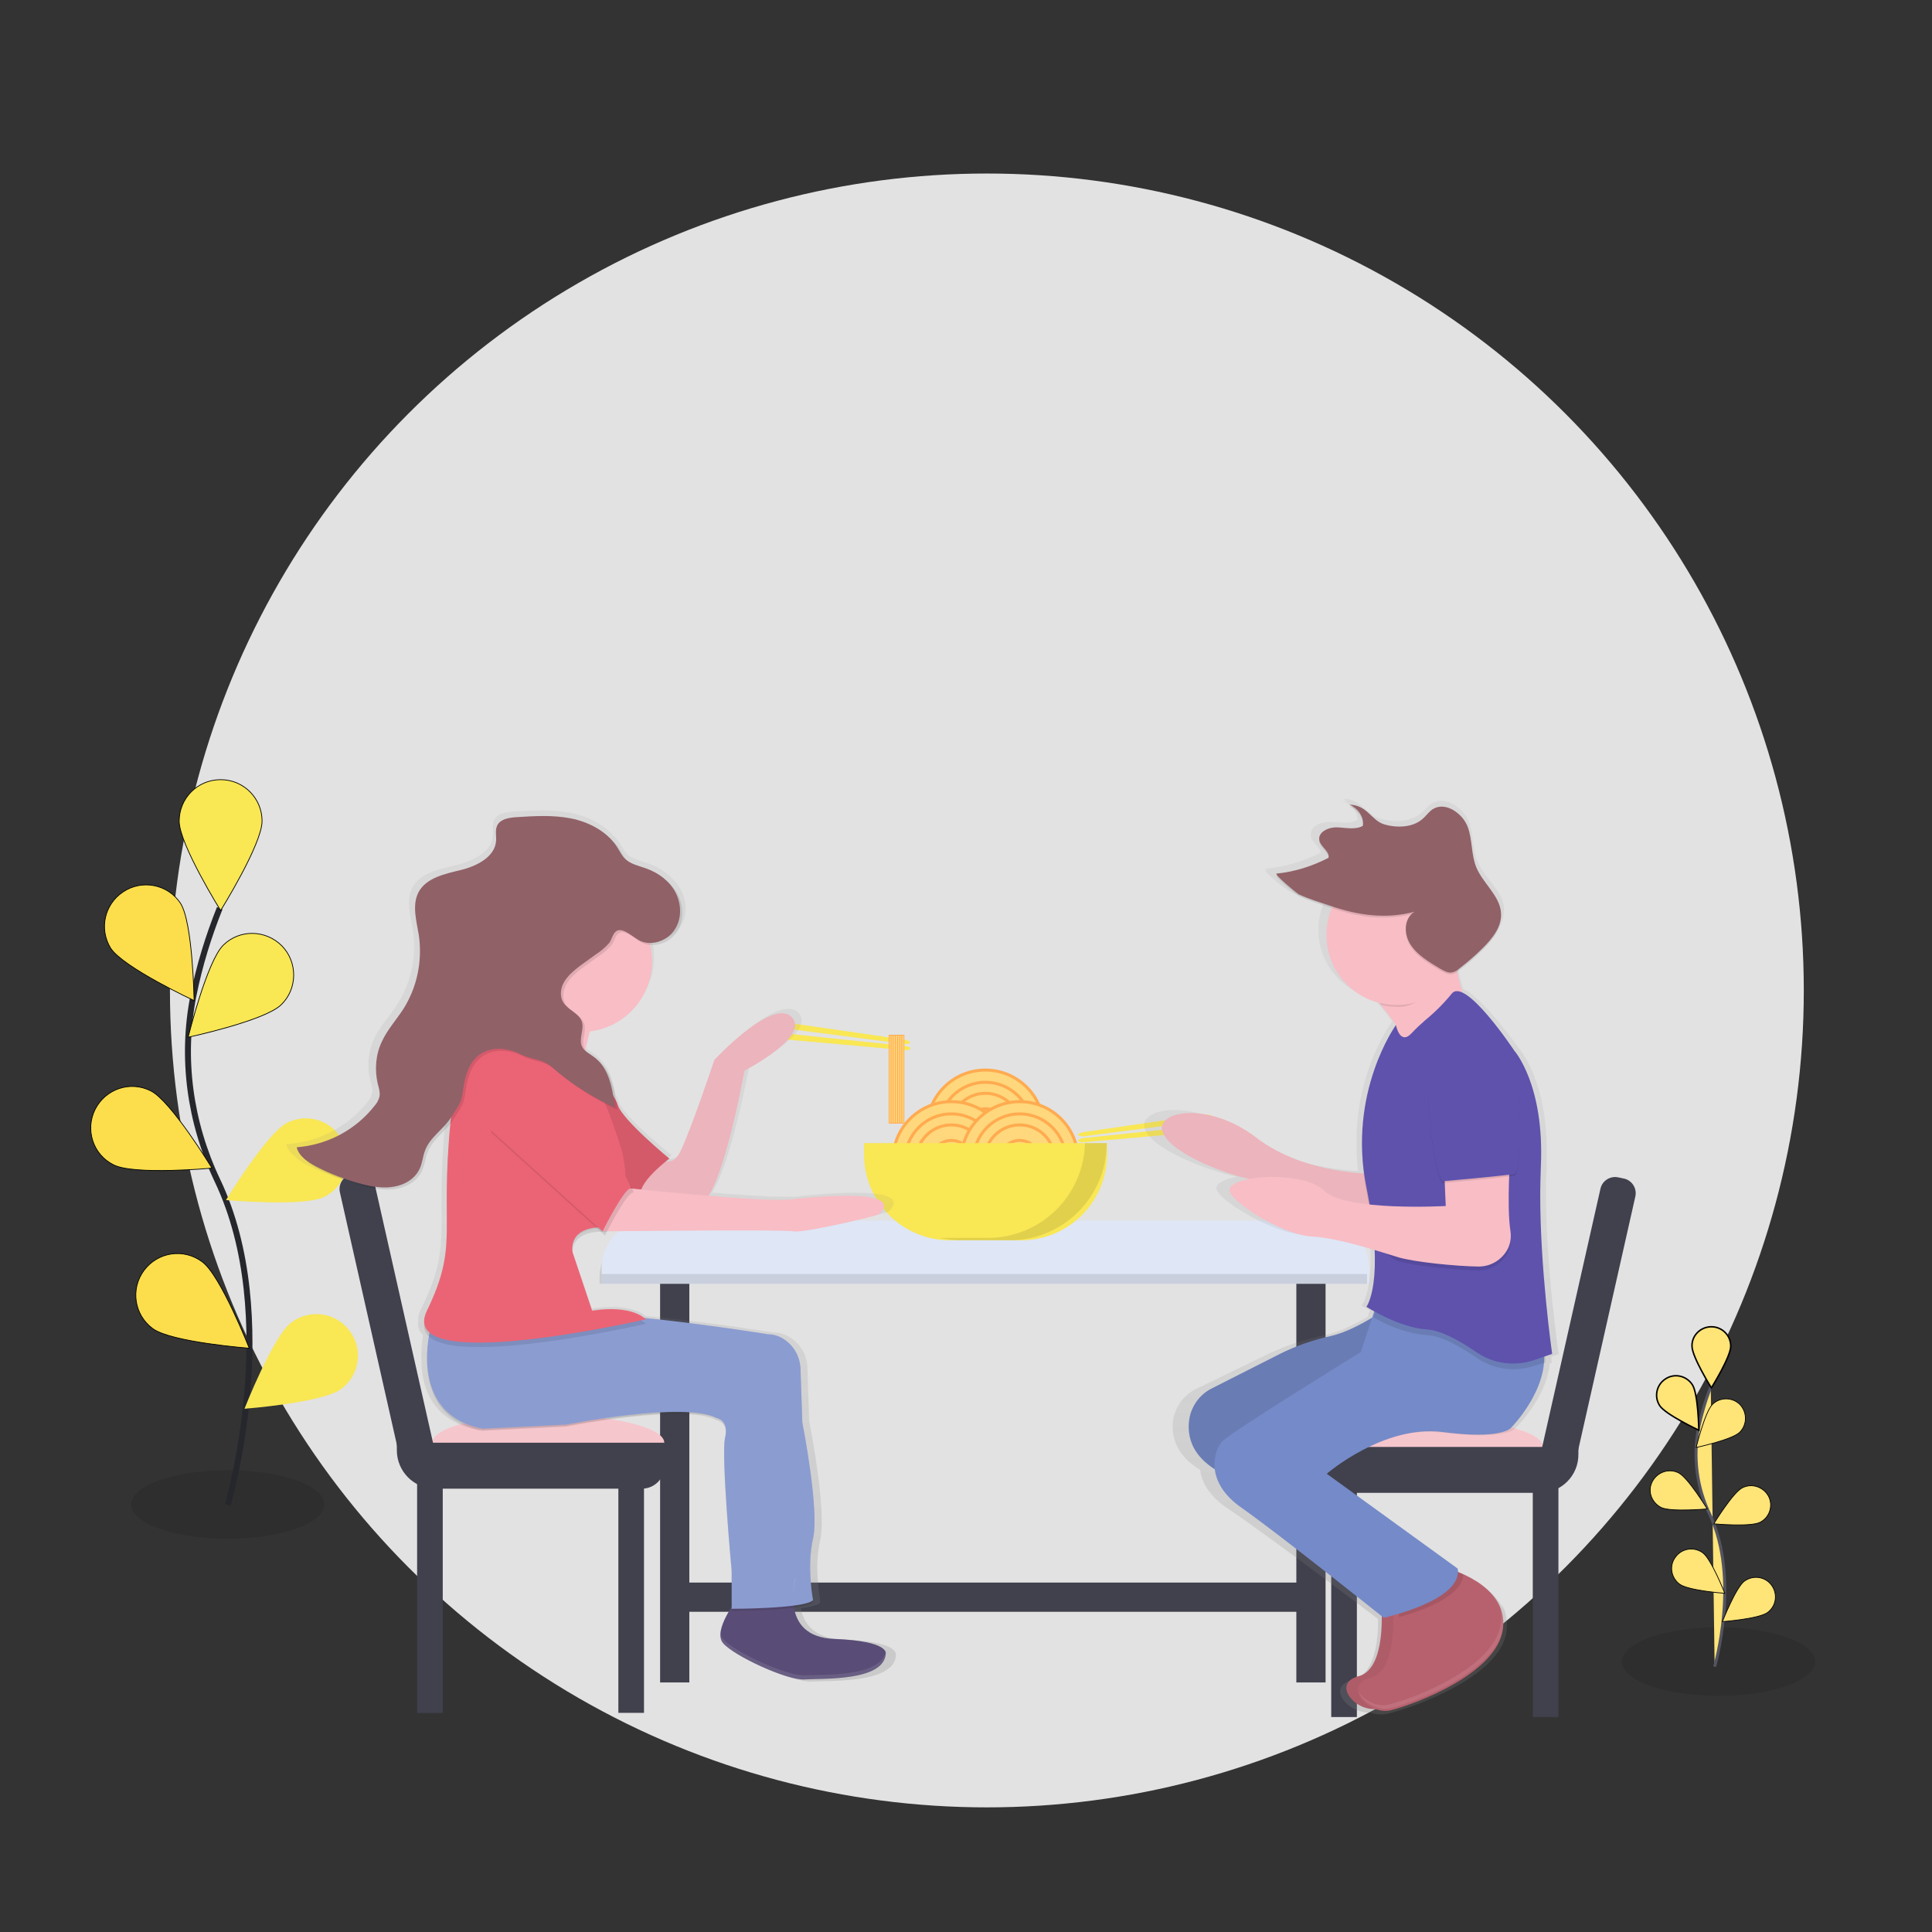 <?xml version="1.0" encoding="utf-8"?>
<!-- Generator: Adobe Illustrator 25.2.1, SVG Export Plug-In . SVG Version: 6.00 Build 0)  -->
<svg version="1.1" id="Layer_1" xmlns="http://www.w3.org/2000/svg" xmlns:xlink="http://www.w3.org/1999/xlink" x="0px" y="0px"
	 viewBox="0 0 648 648" style="enable-background:new 0 0 648 648;" xml:space="preserve">
<rect x="0" y="0" width="648" height="648" fill="#333333" stroke="none"/>
<style type="text/css">
	.st0{fill:#E2E2E2;}
	.st1{opacity:0.1;enable-background:new    ;}
	.st2{fill:#FFE478;stroke:#535461;stroke-miterlimit:10;}
	.st3{fill:#FFE478;stroke:#000000;stroke-width:0.5;stroke-miterlimit:10;}
	.st4{fill:#FFE478;stroke:#000000;stroke-width:0.25;stroke-miterlimit:10;}
	.st5{fill:none;stroke:#26272D;stroke-width:2;stroke-miterlimit:10;}
	.st6{fill:#F9E754;stroke:#000000;stroke-width:0.25;stroke-miterlimit:10;}
	.st7{fill:#FCDE4C;stroke:#000000;stroke-width:0.25;stroke-miterlimit:10;}
	.st8{fill:#F9E754;}
	.st9{fill:#40414D;}
	.st10{fill:#DFE6F5;}
	.st11{fill:#FFD77C;stroke:#FFAB50;stroke-miterlimit:10;}
	.st12{fill:#F6C6CD;}
	.st13{fill:url(#SVGID_1_);}
	.st14{fill:#B8616E;}
	.st15{opacity:5.000000e-02;enable-background:new    ;}
	.st16{fill:#F8BDC5;}
	.st17{fill:#758AC8;}
	.st18{fill:#5E52AD;}
	.st19{fill:#916168;}
	.st20{opacity:0.1;fill:#FFFFFF;enable-background:new    ;}
	.st21{fill:url(#SVGID_2_);}
	.st22{fill:#594C76;}
	.st23{fill:#8B9CD1;}
	.st24{fill:#EB6475;}
	.st25{opacity:0.1;}
	.st26{fill:#FFFFFF;}
	.st27{fill:#FFD77C;stroke:#FFAB50;stroke-width:0.25;stroke-miterlimit:10;}
</style>
<g id="d6af144a-e925-4ddf-847c-b38e3205da29">
	<circle class="st0" cx="331" cy="332.2" r="274"/>
	<ellipse class="st1" cx="76.4" cy="504.6" rx="32.4" ry="11.5"/>
	<ellipse class="st1" cx="576.4" cy="557.3" rx="32.4" ry="11.5"/>
	<path class="st2" d="M575.1,559c0,0,8.6-29.4-1.6-51c-4.4-9-5.7-19.3-3.8-29.1c1-4.7,2.3-9.2,4.1-13.7"/>
	<path class="st3" d="M567.5,451.5c0,3.6,6.5,14,6.5,14s6.5-10.4,6.5-14s-2.9-6.5-6.5-6.5S567.4,447.9,567.5,451.5L567.5,451.5z"/>
	<path class="st3" d="M556.7,471.5c2,3,13.1,8.2,13.1,8.2s-0.2-12.3-2.2-15.3s-6-3.9-9-1.9C555.6,464.4,554.7,468.5,556.7,471.5
		L556.7,471.5z"/>
	<path class="st4" d="M557.1,505.6c3.2,1.6,15.5,0.5,15.5,0.5s-6.4-10.5-9.6-12.1c-3.2-1.6-7.1-0.3-8.8,2.9S553.9,503.9,557.1,505.6
		L557.1,505.6z"/>
	<path class="st4" d="M563.3,531.3c2.9,2.2,15.2,3.1,15.2,3.1s-4.5-11.5-7.4-13.6s-7-1.5-9.1,1.4C559.8,525,560.4,529.1,563.3,531.3
		L563.3,531.3z"/>
	<path class="st4" d="M583.5,480.4c-2.6,2.5-14.6,5.1-14.6,5.1s2.9-11.9,5.5-14.5c2.6-2.5,6.7-2.4,9.2,0.1
		C586.1,473.8,586,477.9,583.5,480.4z"/>
	<path class="st4" d="M590.3,510.6c-3.2,1.6-15.5,0.5-15.5,0.5s6.4-10.5,9.6-12.1c3.2-1.6,7.1-0.3,8.8,2.9
		C594.8,505.1,593.5,509,590.3,510.6L590.3,510.6z"/>
	<path class="st4" d="M592.9,540.8c-2.9,2.2-15.2,3.1-15.2,3.1s4.5-11.5,7.4-13.6s7-1.5,9.1,1.4S595.8,538.6,592.9,540.8z"/>
	<path class="st5" d="M76.4,504.7c0,0,18.5-62.7-3.5-108.8c-9.2-19.4-12.2-41.1-8-62.1c2-10,5-19.7,8.8-29.2"/>
	<path class="st6" d="M60.1,275.4c0,7.7,13.9,30,13.9,30s13.9-22.3,13.9-30s-6.2-13.9-13.9-13.9S60.1,267.7,60.1,275.4L60.1,275.4
		L60.1,275.4z"/>
	<path class="st7" d="M37.1,318c4.2,6.5,28,17.6,28,17.6s-0.4-26.3-4.6-32.7c-4.3-6.4-13-8-19.3-3.7C35,303.4,33.2,311.6,37.1,318
		L37.1,318z"/>
	<path class="st7" d="M38.1,390.7c6.9,3.5,33,1.1,33,1.1s-13.7-22.5-20.5-25.9c-6.9-3.5-15.2-0.7-18.7,6.2
		C28.5,378.9,31.2,387.3,38.1,390.7L38.1,390.7L38.1,390.7z"/>
	<path class="st7" d="M51.2,445.6c6.2,4.6,32.4,6.6,32.4,6.6s-9.6-24.5-15.8-29c-6.2-4.6-14.9-3.3-19.5,2.9S45,441,51.2,445.6
		L51.2,445.6z"/>
	<path class="st6" d="M94.3,337c-5.5,5.4-31.2,10.9-31.2,10.9s6.3-25.5,11.8-30.9s14.3-5.2,19.7,0.3C99.9,322.8,99.8,331.7,94.3,337
		L94.3,337L94.3,337z"/>
	<path class="st8" d="M108.8,401.4c-6.9,3.5-33,1.1-33,1.1s13.7-22.5,20.5-25.9c6.9-3.5,15.2-0.7,18.7,6.2
		C118.4,389.6,115.7,398,108.8,401.4L108.8,401.4L108.8,401.4z"/>
	<path class="st8" d="M114.4,465.9c-6.2,4.6-32.4,6.6-32.4,6.6s9.6-24.5,15.8-29c6.2-4.6,14.9-3.3,19.5,2.9
		C121.9,452.6,120.6,461.3,114.4,465.9L114.4,465.9z"/>
	<path class="st8" d="M303.1,350.1l-40.1-5.2c-1.6-0.2-2.9-0.8-2.8-1.4l0,0c0.1-0.5,1.4-0.8,3.1-0.6l40,5.8c1.1,0.2,1.9,0.6,1.9,0.9
		l0,0C305.2,350.1,304.2,350.3,303.1,350.1z"/>
	<path class="st8" d="M303.4,350.8l-40.2-4.2c-1.6-0.2-3,0.1-3.1,0.7l0,0c-0.1,0.5,1.3,1.1,2.9,1.3l40.3,3.6c1.1,0.1,2-0.1,2-0.5
		l0,0C305.4,351.3,304.5,350.9,303.4,350.8z"/>
	<path class="st8" d="M363.7,381.1l40.1-5.2c1.6-0.2,2.9-0.8,2.8-1.4l0,0c-0.1-0.5-1.4-0.8-3.1-0.6l-40,5.8
		c-1.1,0.2-1.9,0.6-1.9,0.9l0,0C361.7,381,362.6,381.2,363.7,381.1z"/>
	<path class="st8" d="M363.5,381.7l40.2-4.2c1.6-0.2,3,0.1,3.1,0.7l0,0c0.1,0.5-1.3,1.1-2.9,1.3l-40.3,3.6c-1.1,0.1-2-0.1-2-0.5l0,0
		C361.5,382.2,362.4,381.9,363.5,381.7z"/>
	<rect x="221.4" y="424.1" class="st9" width="9.8" height="140.2"/>
	<rect x="434.8" y="424.1" class="st9" width="9.8" height="140.2"/>
	<path class="st10" d="M217.6,412.7h225.8c8.7,0,15.8,7.1,15.8,15.8v2.1l0,0H201.8l0,0v-2.1C201.8,419.8,208.9,412.7,217.6,412.7z"
		/>
	<path class="st1" d="M216.9,412.7h225.8c8.7,0,15.8,7.1,15.8,15.8v2.1l0,0H201.1l0,0v-2.1C201.1,419.8,208.2,412.7,216.9,412.7z"/>
	<path class="st10" d="M217.6,409.4h225.8c8.7,0,15.8,7.1,15.8,15.8v2.1l0,0H201.8l0,0v-2.1C201.8,416.5,208.9,409.4,217.6,409.4z"
		/>
	<circle class="st11" cx="330.5" cy="378.5" r="19.6"/>
	<circle class="st11" cx="330.5" cy="378.5" r="15.5"/>
	<circle class="st11" cx="330.5" cy="378.5" r="11.8"/>
	<circle class="st11" cx="330.5" cy="378.5" r="6.6"/>
	<circle class="st11" cx="319.1" cy="389.1" r="19.6"/>
	<circle class="st11" cx="319.1" cy="389.1" r="15.5"/>
	<circle class="st11" cx="319.1" cy="389.1" r="11.8"/>
	<circle class="st11" cx="319.1" cy="389.1" r="6.6"/>
	<circle class="st11" cx="342" cy="389.1" r="19.6"/>
	<circle class="st11" cx="342" cy="389.1" r="15.5"/>
	<circle class="st11" cx="342" cy="389.1" r="11.8"/>
	<circle class="st11" cx="342" cy="389.1" r="6.6"/>
	<path class="st8" d="M289.8,383.4h81.5l0,0v3.8c0,15.9-12.9,28.8-28.8,28.8h-23.9c-15.9,0-28.8-12.9-28.8-28.8L289.8,383.4
		L289.8,383.4z"/>
	<path class="st1" d="M363.9,383.4c-0.4,17.7-14.9,31.8-32.6,31.8h-16.2c2.4,0.5,4.8,0.8,7.2,0.8h16.3c18,0,32.6-14.6,32.6-32.6l0,0
		L363.9,383.4L363.9,383.4z"/>
	<rect x="227.9" y="530.8" class="st9" width="211.9" height="9.8"/>
	<rect x="139.9" y="496.7" class="st9" width="8.6" height="77.8"/>
	<rect x="207.4" y="496.7" class="st9" width="8.6" height="77.8"/>
	<path class="st12" d="M222.8,483.9c0,5.2-17.6,9.4-39.3,9.4s-38.5-4.2-38.5-9.4c0-5.2,16.8-9.4,38.5-9.4S222.8,478.7,222.8,483.9z"
		/>
	<path class="st9" d="M133.1,483.9h89.8l0,0v7.8c0,4.2-3.4,7.6-7.6,7.6l0,0H146c-7.2,0-12.9-5.8-12.9-12.9V483.9L133.1,483.9z"/>
	<path class="st9" d="M117.8,393.9l1.9-0.4c2.7-0.6,5.4,1.1,6,3.8l22.4,99.3l0,0l-2.8,0.6c-4.9,1.1-9.8-2-10.9-6.9L114,399.9
		C113.4,397.2,115.1,394.5,117.8,393.9L117.8,393.9z"/>
	<rect x="514.1" y="498.1" class="st9" width="8.6" height="77.8"/>
	<rect x="446.5" y="498.1" class="st9" width="8.6" height="77.8"/>
	<path class="st12" d="M439.7,485.3c0,5.2,17.6,9.4,39.3,9.4c21.7,0,38.5-4.2,38.5-9.4s-16.8-9.4-38.5-9.4
		C457.3,475.8,439.7,480.1,439.7,485.3z"/>
	<path class="st9" d="M516.5,500.7h-69.3c-4.2,0-7.6-3.4-7.6-7.6v-7.8l0,0h89.8l0,0v2.4C529.5,494.9,523.7,500.7,516.5,500.7z"/>
	<path class="st9" d="M517.2,498.6l-2.8-0.6l0,0l22.4-99.3c0.6-2.7,3.3-4.4,6-3.8l1.9,0.4c2.7,0.6,4.4,3.3,3.8,6l-20.4,90.5
		C527,496.7,522.1,499.7,517.2,498.6z"/>
	
		<linearGradient id="SVGID_1_" gradientUnits="userSpaceOnUse" x1="601.385" y1="2576.744" x2="601.385" y2="2269.61" gradientTransform="matrix(1 0 0 1 -148.11 -2001.71)">
		<stop  offset="0" style="stop-color:#808080;stop-opacity:0.25"/>
		<stop  offset="0.54" style="stop-color:#808080;stop-opacity:0.12"/>
		<stop  offset="1" style="stop-color:#808080;stop-opacity:0.1"/>
	</linearGradient>
	<path class="st13" d="M520.3,455l2.5-0.8c0,0-4.3-28.8-4.3-54.7c0-0.7,0-1.5,0-2.2c0.1-1.6,0.1-3.2,0.2-4.8c0.1-2,0.1-3.9,0.1-5.8
		c0.2-24.9-9.6-35.4-9.6-35.4s-11.5-16.4-18.4-19.6c-0.6-1.9-1.3-4.3-1.9-7.1c0.2-0.2,0.4-0.3,0.6-0.5c2.8-2.1,5.6-4.4,8.2-6.8
		c3.5-3.3,6.9-7.4,6.7-11.9c0-0.4,0-0.9,0-1.3c-0.7-5.5-6.4-9.6-8.7-14.9c-1.9-4.4-1.4-9.3-3.1-13.7c-1.7-4.4-7.6-8.6-12.1-6.2
		c-1.6,0.9-2.6,2.4-4,3.5c-3.4,2.9-8.9,3.1-13.6,1.8c-4.7-1.3-6-6.6-12.6-6.7c0.6,0.2,1.1,0.5,1.6,0.8c-0.5-0.1-1.1-0.1-1.6-0.1
		c2.7,0.9,4.7,3.2,5,6c0,0.2,0,0.3-0.1,0.5c-2.6,1.4-6,0.6-9.1,0.6c-3.1-0.1-6.7,1.5-6.4,4.1c-0.1,0.3-0.1,0.6,0,0.9
		c0.4,1.9,3,3.4,3.3,5.2c0,0.1,0,0.1,0,0.1c-5.8,2.9-12,4.7-18.4,5.4c-0.2,0-0.1,0.3,0.2,0.6h-0.2c-1.2,0.1,7,6.6,8,7
		c3.4,1.6,7.5,2.7,11.1,3.9l0.3,0.1c-1.2,2.8-1.9,5.9-1.8,9c0,11.1,8,20.4,18.7,23c2,2.4,4.1,4.9,6.1,7.5l0,0c0,0-12.4,16.5-12,41.1
		c0,3.1,0.1,6.2,0.5,9.2c-8-0.5-25.1-2.6-38.1-12.1c-17.6-12.9-37.2-9-33.1-1.3s25,14.1,28.4,14.8c0.3,0.1,1.1,0.2,2.1,0.5
		c-4.2,0.8-7,2.2-6.8,4c0.3,3.5,18.2,14.8,29.1,15.4c7.1,0.4,15.7,2.6,22.5,4.6c0.7,14.8-2.9,19.2-2.9,19.2s1.1,0.7,2.8,1.6
		l-0.8,2.2c-4.4,2.5-9.8,5.2-14.7,6.2c-6.3,1.3-12.4,3.3-18.2,6l-24.3,11.8c-4.4,2-7.5,6.2-8.1,11.1c-0.5,5,1,11.2,9.1,16.2
		c0.5,4,3,8.8,9.5,13.1c12.6,8.4,45.7,33.5,50.2,36.9c0.1,6.1-0.7,18.4-8.3,20.3c-9.5,2.4-1.8,11.5,5.8,11.1
		c1.8,0.7,3.8,0.8,5.7,0.4c8.1-1.9,37.8-12.2,39.9-27.6c0.1-0.7,0.1-1.3,0.1-2c0.1-2.6-0.5-5.2-1.9-7.5c0.3,0.7,0.6,1.4,0.8,2.2
		c-2.5-5.6-8.5-9.1-13.1-11.1c0-0.1,0-0.1,0-0.2c-0.7-0.3-1.4-0.5-2-0.7c0-0.4,0-0.8-0.1-1.2l-46.6-32.1c0,0,20.3-16.7,41.2-14.1
		c21,2.6,24.3-1.2,24.3-1.2s10.7-10.2,11.8-22l0.7-0.2C520.4,457.1,520.4,456.3,520.3,455z"/>
	<path class="st14" d="M463.3,538.7c0,0,1.9,21-7.6,23.5s-0.6,12.7,7,10.8s35.6-12.1,37.5-27.3s-19.1-20.3-19.1-20.3L463.3,538.7z"
		/>
	<path class="st15" d="M463.3,538.7c0,0,1.9,21-7.6,23.5s-0.6,12.7,7,10.8s35.6-12.1,37.5-27.3s-19.1-20.3-19.1-20.3L463.3,538.7z"
		/>
	<path class="st14" d="M467.2,539.3c0,0,1.9,21-7.6,23.5s-0.6,12.7,7,10.8s35.6-12.1,37.5-27.3S485,525.9,485,525.9L467.2,539.3z"/>
	<path class="st1" d="M486.9,526.6L469.1,540c0,0,0.1,0.9,0.1,2.4c6.7-1.8,21.4-6.7,21.6-14.4C489.5,527.4,488.2,526.9,486.9,526.6z
		"/>
	<rect x="468.1" y="343.8" class="st16" width="7.6" height="5.7"/>
	<path class="st17" d="M468.5,436.3c0,0-12.1,9.5-22.1,11.8c-5.9,1.3-11.7,3.3-17.1,6l-22.9,11.6c-4.2,2.1-7.1,6.3-7.6,11
		c-0.7,6.5,1.9,15,17.5,20.1l49,40.7l15.3-12.7l-52.1-40l40.1-24.8L468.5,436.3z"/>
	<path class="st1" d="M468.5,436.3c0,0-12.1,9.5-22.1,11.8c-5.9,1.3-11.7,3.3-17.1,6l-22.9,11.6c-4.2,2.1-7.1,6.3-7.6,11
		c-0.7,6.5,1.9,15,17.5,20.1l49,40.7l15.3-12.7l-52.1-40l40.1-24.8L468.5,436.3z"/>
	<path class="st16" d="M461.5,393.7c0,0-23.5,0.6-40.1-12.1c-16.5-12.7-35-8.9-31.2-1.3s23.5,14,26.7,14.6s49,13.4,49,13.4
		L461.5,393.7z"/>
	<path class="st15" d="M461.5,393.7c0,0-23.5,0.6-40.1-12.1c-16.5-12.7-35-8.9-31.2-1.3s23.5,14,26.7,14.6s49,13.4,49,13.4
		L461.5,393.7z"/>
	<path class="st17" d="M464,430.6l-7.6,22.9c0,0-42.9,26.4-46.4,29.9c-2.7,2.7-6.4,13.4,6.4,22.3c12.7,8.9,47.7,36.9,47.7,36.9
		s26.7-5.8,24.8-16.5L445,494.3c0,0,19.1-16.5,38.8-14c19.7,2.6,22.9-1.3,22.9-1.3s15.3-15.3,10.2-29.9
		C511.7,434.4,464,430.6,464,430.6z"/>
	<path class="st16" d="M454.5,327c0,0,21.6,23.5,20.3,30.5s17.2-20.3,17.2-20.3s-5.8-14-4.5-29.3L454.5,327z"/>
	<path class="st1" d="M473.3,348.5c1.5-1.6,3-3,4.7-4.4c3.3-2.7,6.2-5.6,8.9-8.9c4.5-5.8,21,19.1,21,19.1s10.2,11.4,8.9,38.8
		c-1.3,27.3,1.6,63.9,1.6,63.9l-3.8,1.1c-6.6,2.2-13.8,1.2-19.5-2.8c-5.1-3.5-11.5-7.2-16.4-7.5c-9.5-0.6-18.1-6-18.1-6
		s4.1-9.9-2.2-41.7c-6.4-31.8,9.8-54.4,9.8-54.4S469.4,352.6,473.3,348.5z"/>
	<path class="st18" d="M520.6,454.1l-3.8,1.3l-2.3,0.8c-6.6,2.2-13.8,1.2-19.5-2.8c-5.1-3.5-11.5-7.2-16.4-7.5
		c-9.5-0.6-20.3-7.6-20.3-7.6s6.4-8.3,0-40.1s9.9-54.4,9.9-54.4s1.3,6.9,5.2,2.8c1.5-1.6,3-3,4.6-4.4c3.3-2.7,6.2-5.6,8.9-8.9
		c4.5-5.8,21,19.1,21,19.1s10.2,11.4,8.9,38.8c-0.1,2.9-0.2,5.8-0.2,8.8C516.5,425.6,520.6,454.1,520.6,454.1z"/>
	<path class="st1" d="M484.3,391.8l0.6,14c0,0-33.7,1.9-40.7-5.1s19.1,20.6,24.8,22.3c5.4,1.6,19.3,3,26.7,3.1
		c4.3,0.1,8.2-2.3,10.1-6.1c0.9-1.9,1.1-3.9,0.8-5.9c-1.3-8.3,0-26.1,0-26.1L484.3,391.8z"/>
	<path class="st16" d="M484.3,390.5l0.6,14c0,0-33.7,1.9-40.7-5.1s-32.3-5.4-31.8,0c0.3,3.5,17.2,14.6,27.3,15.3
		c10.2,0.6,23.5,5.3,29.3,7c5.4,1.6,19.3,3,26.7,3.1c4.3,0.1,8.2-2.3,10.1-6.1c0.9-1.9,1.1-3.9,0.8-5.9c-1.3-8.3,0-26.1,0-26.1
		L484.3,390.5z"/>
	<path class="st1" d="M492,349.8c0,0-14.6,1.9-12.7,23.5s4.5,23.5,4.5,23.5s21.6-1.9,24.2-2.5c2.5-0.6,1.3-24.2,1.3-24.2
		S508.5,349.2,492,349.8z"/>
	<path class="st18" d="M492,349.2c0,0-14.6,1.9-12.7,23.5s4.5,23.5,4.5,23.5s21.6-1.9,24.2-2.5c2.5-0.6,1.3-24.2,1.3-24.2
		S508.5,348.5,492,349.2z"/>
	<path class="st1" d="M486.6,321.5c-1-5,1.1-6.6,1.6-13l-33.1,19.1c0,0,3.8,4.1,8.1,9.4c1.9,0.5,3.9,0.7,5.9,0.7
		C477.7,337.7,482.5,328.4,486.6,321.5z"/>
	<circle class="st16" cx="468.4" cy="313.6" r="23.5"/>
	<path class="st1" d="M474.4,306.4c-3.6,2.3-3.6,7.5-1.3,11c2.3,3.6,6.3,5.9,10.1,8.2c1.1,0.6,2.3,1.3,3.6,1.2
		c1-0.2,1.9-0.6,2.6-1.3c2.7-2.1,5.3-4.3,7.7-6.7c3.5-3.4,6.9-7.7,6.3-12.5c-0.6-5.4-6-9.5-8.2-14.7c-1.8-4.3-1.3-9.2-2.9-13.6
		s-7.2-8.5-11.4-6.2c-1.5,0.8-2.5,2.4-3.8,3.5c-3.2,2.8-8.4,3.1-12.8,1.8s-5.7-6.6-11.8-6.6c3,1.1,5.1,4.2,4.6,7.1
		c-2.5,1.4-5.7,0.6-8.6,0.5c-3-0.1-6.5,1.6-6,4.3c0.4,2.2,3.6,3.8,3.1,5.9c-5.4,2.8-11.3,4.7-17.4,5.3c-1.1,0.1,6.6,6.5,7.5,7
		c3.2,1.5,7.1,2.7,10.5,3.8C455.6,307.8,465,308.9,474.4,306.4z"/>
	<path class="st19" d="M474.4,305.8c-3.6,2.3-3.6,7.5-1.3,11c2.3,3.6,6.3,5.9,10.1,8.2c1.1,0.6,2.3,1.3,3.6,1.2
		c1-0.2,1.9-0.6,2.6-1.3c2.7-2.1,5.3-4.3,7.7-6.7c3.5-3.4,6.9-7.7,6.3-12.5c-0.6-5.4-6-9.5-8.2-14.7c-1.8-4.3-1.3-9.2-2.9-13.6
		s-7.2-8.5-11.4-6.2c-1.5,0.8-2.5,2.4-3.8,3.5c-3.2,2.8-8.4,3.1-12.8,1.8c-4.4-1.3-5.7-6.6-11.8-6.6c3,1.1,5.1,4.2,4.6,7.1
		c-2.5,1.4-5.7,0.6-8.6,0.5c-3-0.1-6.5,1.6-6,4.3c0.4,2.2,3.6,3.8,3.1,5.9c-5.4,2.8-11.3,4.7-17.4,5.3c-1.1,0.1,6.6,6.5,7.5,7
		c3.2,1.5,7.1,2.7,10.5,3.8C455.6,307.1,465,308.3,474.4,305.8z"/>
	<path class="st20" d="M502.4,536.9c1,2.4,1.4,4.9,1,7.5c-1.9,15.3-29.9,25.4-37.5,27.3c-4,1-8.4-1.3-10.2-4.2
		c1.2,3.3,6.3,6.6,10.9,5.4c7.6-1.9,35.6-12.1,37.5-27.3C504.5,542.6,503.9,539.6,502.4,536.9z"/>
	
		<linearGradient id="SVGID_2_" gradientUnits="userSpaceOnUse" x1="346.36" y1="2565.724" x2="346.36" y2="2273.51" gradientTransform="matrix(1 0 0 1 -148.11 -2001.71)">
		<stop  offset="0" style="stop-color:#808080;stop-opacity:0.25"/>
		<stop  offset="0.54" style="stop-color:#808080;stop-opacity:0.12"/>
		<stop  offset="1" style="stop-color:#808080;stop-opacity:0.1"/>
	</linearGradient>
	<path class="st21" d="M300.3,554.2L300.3,554.2c-0.6-1.3-3.5-3.8-17.7-4.3c-9.7-0.4-13.1-5.5-14-10.5c3.2-0.4,5.7-1,6.5-1.8
		c0,0,0-0.2-0.1-0.6l0.1-0.1c-0.6-3.6-0.9-7.3-1-11c0-3.1,0.3-6.3,1-9.4c0.4-2,0.6-4.1,0.5-6.2c0.1-12.2-4.2-33.7-4.2-33.7
		l-0.6-17.9c-0.1-4.5-2.7-8.6-6.8-10.7c-1.4-0.7-3-1.1-4.6-1.1c0,0-22.5-3.6-42.8-5.5c-1.4-1.2-6.5-4.3-18.1-2.5l-6.7-19.6
		c-0.1-0.2-0.1-0.5-0.1-0.7c0.2-2.5,1.9-6.2,9.6-6.5l1.6,1.4c0,0,0.3-0.6,0.8-1.4c9.6-0.1,62-0.6,64.7,0c3,0.7,29-5.1,29.7-5.8
		c10.1-9.9-29.7-5.1-29.7-5.1c-3.9,0.6-16.6-0.1-29.6-1.2c6.4-9.6,12.5-42.3,12.5-42.3s23-11.6,16.4-18.1S241,354.2,241,354.2
		s-8.2,23.9-11.9,31.2c-1.4,2.9-3.3,3.5-5,3.1c0.8-0.6,1.2-1,1.2-1s-16.4-13.1-17.8-18.1c-0.3-0.8-0.6-1.6-1.1-2.4
		c-0.8-4.6-2.2-9.1-5.5-12.1c-0.6-0.6-1.2-1.2-1.9-1.6c-0.9-0.6-1.9-1.2-2.8-1.9l0,0c0.5-2.2,1-4.5,1.6-6.7
		c12.1-1.4,21.6-11.5,21.6-23.7c0-1.8-0.2-3.7-0.7-5.5c3.7,0.2,7.2-1.5,9.4-4.5c2.5-3.7,2.4-8.6,0.3-12.5c-0.9-1.6-2-3-3.3-4.2
		c-2.1-2.1-4.7-3.7-7.6-4.7c-2.5-0.9-5.2-1.4-7.1-3c-0.9-1.1-1.7-2.3-2.4-3.6c-0.8-1.2-1.8-2.4-2.9-3.4c-3.6-3.7-8.7-6-13.8-7
		c-6.3-1.2-12.8-0.8-19.2-0.4c-2.4,0.2-5.2,0.6-6.3,2.7c-0.8,1.6-0.3,3.4-0.4,5.2c-0.3,5.6-6.7,8.6-12.2,10s-12.1,2.5-14.8,7.4
		c-2.4,4.4-0.7,9.7,0.1,14.7c1.3,8.7-0.6,17.5-5.4,24.9c-2.4,3.7-5.6,7-7.5,11c-2.1,4.4-2.6,9.5-1.4,14.3c0.4,1.4,0.9,2.8,0.6,4.2
		c-0.3,1.2-0.9,2.3-1.7,3.2c-6.7,8.3-16.5,13.3-27.1,14c0.4,1.5,1.3,2.8,2.5,3.7c1.5,1.5,3.2,2.7,5.1,3.5c5,2.5,10.3,4.5,15.8,5.9
		c3.7,0.9,7.5,1.6,11.2,1s7.4-2.8,8.9-6.1c0.9-2,1-4.2,1.8-6.2c1.6-4,5.5-6.6,8.1-10c-0.9,8.8-1.3,17.6-1.3,26.5c0,2.8,0,5.3,0,7.6
		c0,10-0.7,16.9-6.9,29.4c-0.7,1.3-1.1,2.8-0.9,4.3c-0.3,1.6,0.3,3.3,1.6,4.4c-0.4,2.5-0.6,5-0.6,7.5c-0.1,9.1,3,21.3,19.3,24.4
		l29-1.4c0,0,40.9-8,52-2.2c1.9,0.4,3.3,2.1,3.3,4c0,0.6-0.1,1.2-0.3,1.8c-0.3,1.9-0.4,3.8-0.4,5.7c-0.1,12.2,2.6,40,2.6,40v11.8
		c-1.9,2.8-4.1,6.9-3.8,10c0,0.1,0,0.1,0,0.2c0,0.1,0,0.2,0,0.3s0,0.2,0.1,0.2c0.1,0.1,0,0.2,0.1,0.2s0.1,0.2,0.1,0.3
		s0.1,0.1,0.1,0.2c0,0.1,0.1,0.2,0.1,0.3l0.1,0.2c0.1,0.1,0.2,0.3,0.3,0.4c3.7,4.3,22.3,12.7,28.3,12.3c6.3-0.4,27.5,0.7,28.3-8.7
		C300.5,554.8,300.5,554.5,300.3,554.2z"/>
	<path class="st22" d="M247.5,536c0,0-8.6,10.8-5,15.1s21.6,12.6,27.3,12.2c6.1-0.4,26.6,0.7,27.3-8.6c0,0,1.4-4.3-17.3-5
		c-18.7-0.7-12.9-20.1-12.9-20.1L247.5,536z"/>
	<path class="st1" d="M144.6,445.4c0,0-8.6,29.5,17.3,34.5l28.1-1.4c0,0,39.6-7.9,50.3-2.2c0,0,4.3,0.7,2.9,6.5s2.2,44.6,2.2,44.6
		v12.9c0,0,24.5,0,27.3-2.9c0,0-2.2-11.5,0-20.9c2.2-9.4-3.6-38.8-3.6-38.8l-0.6-17.8c-0.1-4.5-2.6-8.5-6.5-10.6
		c-1.4-0.7-2.9-1.1-4.4-1.1c0,0-48.9-7.9-66.2-6.5S144.6,445.4,144.6,445.4z"/>
	<path class="st23" d="M144.6,444.7c0,0-8.6,29.5,17.3,34.5l28.1-1.4c0,0,39.6-7.9,50.3-2.2c0,0,4.3,0.7,2.9,6.5s2.2,44.6,2.2,44.6
		v12.9c0,0,24.5,0,27.3-2.9c0,0-2.2-11.5,0-20.9c2.2-9.4-3.6-38.8-3.6-38.8l-0.6-17.8c-0.1-4.5-2.6-8.5-6.5-10.6
		c-1.4-0.7-2.9-1.1-4.4-1.1c0,0-48.9-7.9-66.2-6.5S144.6,444.7,144.6,444.7z"/>
	<path class="st16" d="M218.7,386.4c0,0,5.8,7.2,9.4,0c3.6-7.2,11.5-30.9,11.5-30.9s19.4-20.9,25.9-14.4s-15.8,18-15.8,18
		s-7.9,43.9-15.1,44.6c-7.2,0.7-18,0-18,0l-3.6-7.9L218.7,386.4z"/>
	<path class="st15" d="M218.7,386.4c0,0,5.8,7.2,9.4,0c3.6-7.2,11.5-30.9,11.5-30.9s19.4-20.9,25.9-14.4s-15.8,18-15.8,18
		s-7.9,43.9-15.1,44.6c-7.2,0.7-18,0-18,0l-3.6-7.9L218.7,386.4z"/>
	<path class="st24" d="M192.8,350.5c0,0,12.9,15.1,14.4,20.1s17.3,18,17.3,18s-11.5,8.6-9.4,12.9S200,387.1,200,387.1l-20.1-29.5
		L192.8,350.5z"/>
	<path class="st1" d="M192.8,350.5c0,0,12.9,15.1,14.4,20.1s17.3,18,17.3,18s-11.5,8.6-9.4,12.9S200,387.1,200,387.1l-20.1-29.5
		L192.8,350.5z"/>
	<path class="st16" d="M201.4,333.2c0,0-6.5,20.9-6.5,28.8s-27.3-2.2-26.6-6.5s15.8-20.1,16.5-26.6S201.4,333.2,201.4,333.2z"/>
	<path class="st1" d="M179.9,347.6c0,0-25.2-6.5-28.8,30.2s2.9,41-7.9,63.3c-10.8,22.3,73.4,2.9,73.4,2.9s-4.3-5-18-2.9l-6.5-19.4
		c0,0-2.2-8.6,10.1-8.6c12.2,0,6.5-25.2,6.5-25.2s-6.5-21.6-10.1-23.7C195,362,188.5,349,179.9,347.6z"/>
	<path class="st24" d="M179.9,346.1c0,0-25.2-6.5-28.8,30.2s2.9,41-7.9,63.3c-10.8,22.3,73.4,2.9,73.4,2.9s-4.3-5-18-2.9l-6.5-19.4
		c0,0-2.2-8.6,10.1-8.6c12.2,0,6.5-25.2,6.5-25.2s-6.5-21.6-10.1-23.7C195,360.5,188.5,347.6,179.9,346.1z"/>
	<path class="st16" d="M205,397.9c0,0,52.5,5.8,61.1,4.3c0,0,38.6-4.7,28.8,5c-0.7,0.7-25.9,6.5-28.8,5.8s-64,0-64,0l-0.7-7.2
		L205,397.9z"/>
	<path class="st1" d="M164.8,379.9l38.1,34.5c0,0,7.2-14.4,9.4-14.4s-25.9-42.4-25.9-42.4s-7.2-8.6-11.5-4.3
		C170.5,357.7,157.6,354.8,164.8,379.9z"/>
	<path class="st24" d="M164,378.5l38.1,34.5c0,0,7.2-14.4,9.4-14.4s-25.9-42.4-25.9-42.4s-7.2-8.6-11.5-4.3
		C169.8,356.2,156.8,353.3,164,378.5z"/>
	<circle class="st16" cx="195" cy="322.4" r="23.7"/>
	<path class="st1" d="M215.8,316.4c4,1.6,9-0.3,11.3-3.9s2.3-8.5,0.3-12.4s-5.7-6.6-9.8-8.1c-2.5-0.9-5.2-1.4-7.1-3.2
		c-1.2-1.1-1.9-2.7-2.8-4.1c-3.4-5.2-9.4-8.3-15.4-9.5c-6.1-1.2-12.4-0.8-18.6-0.4c-2.3,0.2-5,0.6-6.1,2.7c-0.8,1.6-0.3,3.4-0.4,5.1
		c-0.3,5.5-6.5,8.6-11.8,9.9c-5.4,1.3-11.6,2.6-14.2,7.4c-2.3,4.4-0.7,9.7,0.1,14.6c1.2,8.6-0.6,17.3-5.2,24.6
		c-2.4,3.7-5.4,7-7.2,10.9c-2.1,4.4-2.5,9.4-1.4,14.2c0.4,1.4,0.8,2.8,0.6,4.2c-0.3,1.2-0.8,2.2-1.6,3.1c-6.4,8.2-15.9,13.2-26.2,14
		c0.8,3.1,3.8,5,6.6,6.5c4.8,2.5,10,4.4,15.2,5.8c3.5,0.9,7.3,1.6,10.9,0.9c3.6-0.6,7.1-2.7,8.6-6.1c0.9-1.9,1-4.1,1.8-6.1
		c1.7-4.5,6.3-7.1,8.8-11.2c2.4-3.9,3.3-4.4,3.9-8.9c0.6-4.5,1.9-9.4,5.6-12c3.9-2.8,9.4-2.3,13.7-0.1c4.3,2.1,7,1.3,10.6,4.4
		c6.3,5.5,13.4,10,21,13.5c-0.7-6.3-1.9-13.3-7-17c-1.4-1.1-3.3-1.9-4-3.5c-1.2-2.6,0.9-5.8-0.1-8.5s-4.5-3.7-6.1-6.2
		c-1.4-2.1-1-5,0.3-7.1s3.3-3.8,5.3-5.3c1.8-1.3,3.6-2.6,5.4-3.9c1.6-1,3.1-2.3,4.4-3.8c0.7-1,1.2-3.1,2.2-3.8
		C209.6,311.3,213.4,315.5,215.8,316.4z"/>
	<path class="st19" d="M215,315.7c4,1.6,9-0.3,11.3-3.9c2.4-3.6,2.3-8.5,0.3-12.4s-5.7-6.6-9.8-8.1c-2.5-0.9-5.2-1.4-7.1-3.2
		c-1.2-1.1-1.9-2.7-2.8-4.1c-3.4-5.2-9.4-8.3-15.4-9.5c-6.1-1.2-12.4-0.8-18.6-0.4c-2.3,0.2-5,0.6-6.1,2.7c-0.8,1.6-0.3,3.4-0.4,5.1
		c-0.3,5.5-6.5,8.6-11.8,9.9c-5.4,1.3-11.6,2.6-14.2,7.4c-2.3,4.4-0.7,9.7,0.1,14.6c1.2,8.6-0.6,17.3-5.2,24.6
		c-2.4,3.7-5.4,7-7.2,10.9c-2.1,4.4-2.5,9.4-1.4,14.2c0.4,1.4,0.8,2.8,0.6,4.2c-0.3,1.2-0.8,2.2-1.6,3.1c-6.4,8.2-15.9,13.2-26.2,14
		c0.8,3.1,3.8,5,6.6,6.5c4.8,2.5,10,4.4,15.2,5.8c3.5,0.9,7.3,1.6,10.9,0.9c3.6-0.6,7.1-2.7,8.6-6.1c0.9-1.9,1-4.1,1.8-6.1
		c1.7-4.5,6.3-7.1,8.8-11.2c2.4-3.9,3.3-4.4,3.9-8.9c0.6-4.5,1.9-9.4,5.6-12c3.9-2.8,9.4-2.3,13.7-0.1c4.3,2.1,7,1.3,10.6,4.4
		c6.3,5.5,13.4,10,21,13.5c-0.7-6.3-1.9-13.3-7-17c-1.4-1.1-3.3-1.9-4-3.5c-1.2-2.6,0.9-5.8-0.1-8.5s-4.5-3.7-6.1-6.2
		c-1.4-2.1-1-5,0.3-7.1s3.3-3.8,5.3-5.3c1.8-1.3,3.6-2.6,5.4-3.9c1.6-1,3.1-2.3,4.4-3.8c0.7-1,1.2-3.1,2.2-3.8
		C208.8,310.6,212.7,314.8,215,315.7z"/>
	<g class="st25">
		<path class="st26" d="M266.1,535.2c0.1-1.9,0.3-3.8,0.8-5.7l-0.4,0.1C266.2,531.5,266,533.4,266.1,535.2z"/>
		<path class="st26" d="M269.8,561.9c-5.8,0.3-23.7-7.9-27.3-12.2c-0.5-0.6-0.8-1.3-0.8-2c-0.2,1.2,0.1,2.5,0.8,3.5
			c3.6,4.3,21.6,12.6,27.3,12.2c6.1-0.4,26.6,0.7,27.3-8.6c0.1-0.3,0-0.5-0.1-0.8C295.4,562.6,275.7,561.6,269.8,561.9z"/>
	</g>
	<rect x="298.2" y="347.2" class="st27" width="0.7" height="29.5"/>
	<rect x="298.9" y="347.2" class="st27" width="0.7" height="29.5"/>
	<rect x="299.6" y="347.2" class="st27" width="0.7" height="29.5"/>
	<rect x="300.3" y="347.2" class="st27" width="0.7" height="29.5"/>
	<rect x="301.1" y="347.2" class="st27" width="0.7" height="29.5"/>
	<rect x="301.8" y="347.2" class="st27" width="0.7" height="29.5"/>
	<rect x="302.5" y="347.2" class="st27" width="0.7" height="29.5"/>
</g>
<g id="Layer_2_1_">
</g>
</svg>
